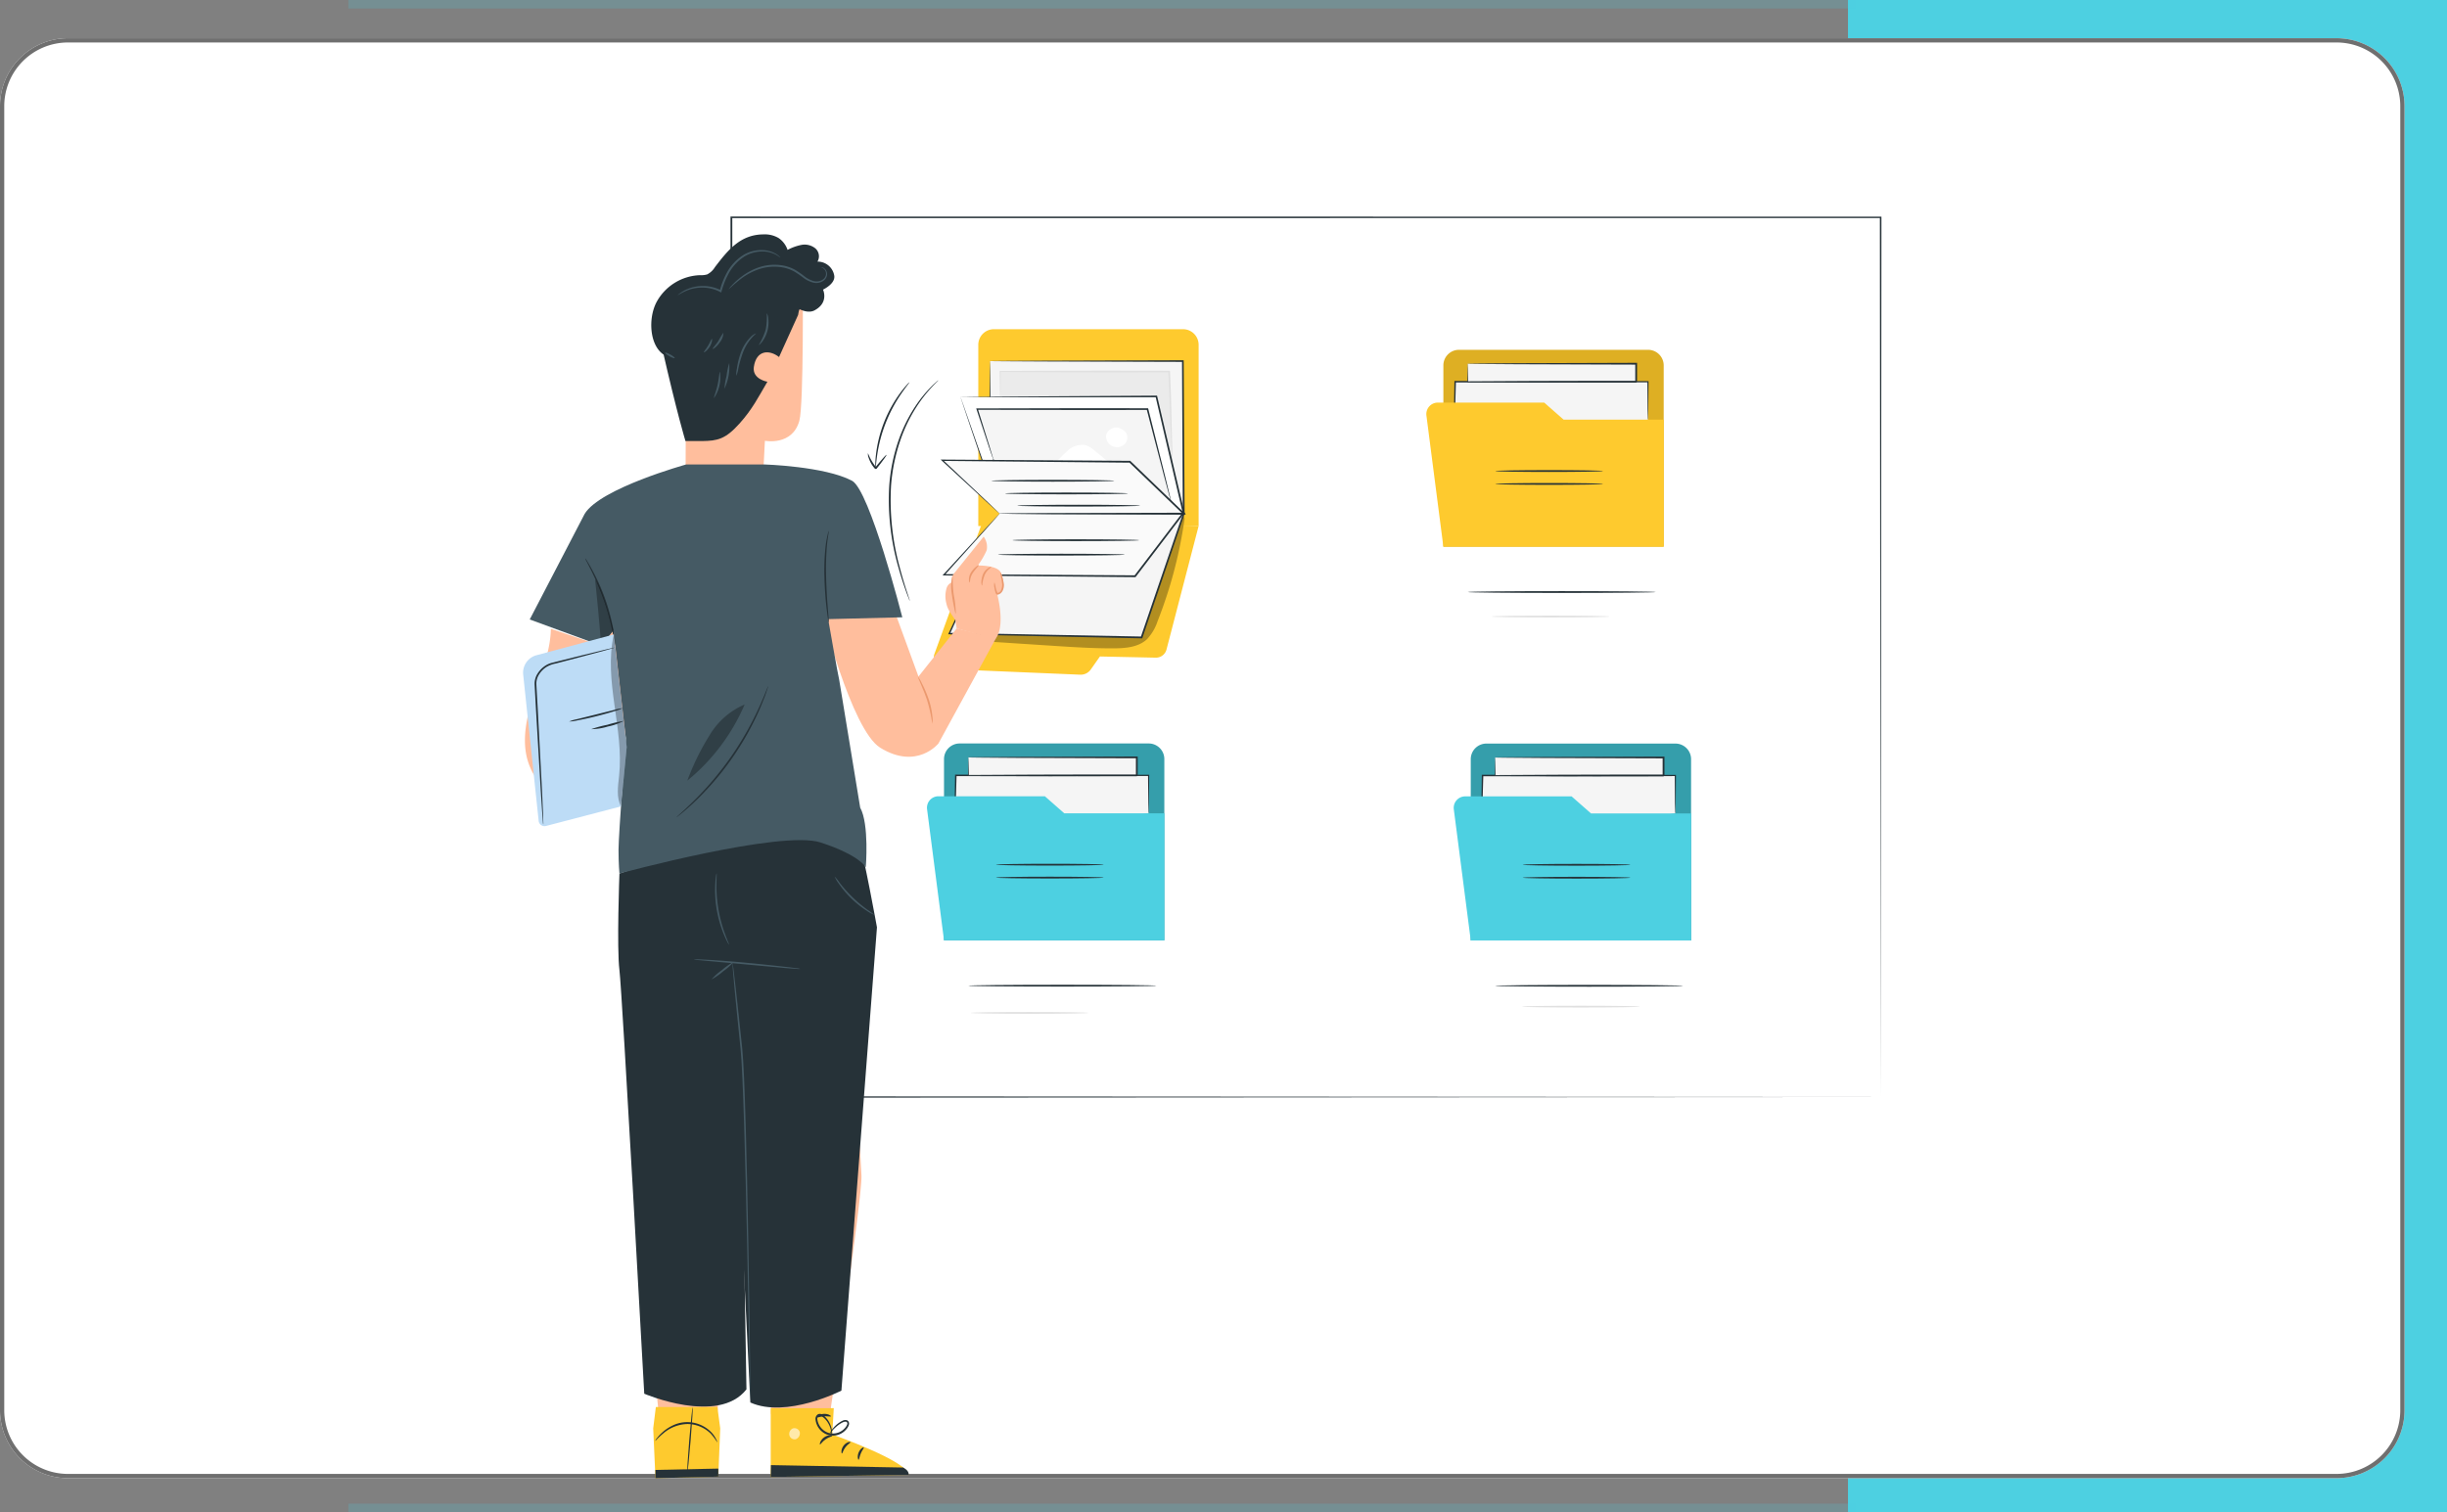 <svg xmlns="http://www.w3.org/2000/svg" width="576" height="356" viewBox="0 0 576 356">
  <rect x="0" y="0" width="576" height="356" fill="#808080" stroke="none"/>
  <g id="Grupo_179503" data-name="Grupo 179503" transform="translate(6343 2502)">
    <g id="Grupo_179502" data-name="Grupo 179502">
      <g id="Grupo_179501" data-name="Grupo 179501">
        <g id="Grupo_179500" data-name="Grupo 179500">
          <path id="Trazado_210662" data-name="Trazado 210662" d="M0,0H141V356H0Z" transform="translate(-5908 -2502)" fill="#4dd0e1"/>
          <path id="Trazado_210661" data-name="Trazado 210661" d="M355,0H0" transform="translate(-6261 -2501)" fill="none" stroke="#4dd0e1" stroke-width="2" opacity="0.2"/>
          <path id="Trazado_210663" data-name="Trazado 210663" d="M355,0H0" transform="translate(-6261 -2147)" fill="none" stroke="#4dd0e1" stroke-width="2" opacity="0.2"/>
          <g id="Grupo_179499" data-name="Grupo 179499" transform="translate(313 -5)">
            <g id="Grupo_179498" data-name="Grupo 179498">
              <g id="Grupo_179497" data-name="Grupo 179497">
                <path id="Trazado_210659" data-name="Trazado 210659" d="M16,0H550a16,16,0,0,1,16,16V323a16,16,0,0,1-16,16H16A16,16,0,0,1,0,323V16A16,16,0,0,1,16,0Z" transform="translate(-6656 -2488)" fill="#fff"/>
                <path id="Trazado_210660" data-name="Trazado 210660" d="M15.5,0h534A15.5,15.5,0,0,1,565,15.5v307A15.5,15.5,0,0,1,549.5,338H15.5A15.5,15.5,0,0,1,0,322.5V15.5A15.5,15.5,0,0,1,15.5,0Z" transform="translate(-6655.5 -2487.5)" fill="none" stroke="#6f6f6f" stroke-width="1"/>
              </g>
            </g>
          </g>
          <g id="Grupo_159623" data-name="Grupo 159623" transform="translate(-6170.841 -2481.667)">
            <rect id="Rectángulo_44989" data-name="Rectángulo 44989" width="270.53" height="237.914" fill="#fff"/>
          </g>
          <g id="Grupo_159625" data-name="Grupo 159625" transform="translate(-6171.053 -2451.01)">
            <g id="Grupo_159624" data-name="Grupo 159624">
              <path id="Trazado_201302" data-name="Trazado 201302" d="M368.426,316.694c0-1.316-.071-82.447-.179-207.1l.179.156-270.505.029H97.9l.212-.184c-.009,75.266-.018,146.137-.025,207.1l-.187-.163,270.53.163-270.53.164h-.188v-.164c-.007-60.959-.016-131.831-.025-207.1v-.185h.237l270.505.029h.18v.157C368.5,234.247,368.428,315.379,368.426,316.694Z" transform="translate(-97.684 -109.413)" fill="#263238"/>
            </g>
          </g>
          <g id="Grupo_159680" data-name="Grupo 159680" transform="translate(-6123.158 -2424.498)">
            <g id="Grupo_159626" data-name="Grupo 159626" transform="translate(10.437)">
              <path id="Trazado_201303" data-name="Trazado 201303" d="M169.234,145.61v42.67H221.1V145.61a3.678,3.678,0,0,0-3.678-3.678H172.912A3.678,3.678,0,0,0,169.234,145.61Z" transform="translate(-169.234 -141.932)" fill="#feca2e"/>
            </g>
            <g id="Grupo_159627" data-name="Grupo 159627" transform="translate(0 44.833)">
              <path id="Trazado_201304" data-name="Trazado 201304" d="M156.455,228.79l11.585-31.866,50.693,1.514L211.176,227.5a2.569,2.569,0,0,1-2.542,1.922l-13.131-.279-2.154,3.062a2.892,2.892,0,0,1-2.488,1.225l-31.731-1.34A2.853,2.853,0,0,1,156.455,228.79Z" transform="translate(-156.432 -196.924)" fill="#feca2e"/>
            </g>
            <g id="Grupo_159631" data-name="Grupo 159631" transform="translate(13.043 7.317)">
              <g id="Grupo_159628" data-name="Grupo 159628" transform="translate(0.173 0.192)">
                <path id="Trazado_201305" data-name="Trazado 201305" d="M172.642,151.142v33.392l45.586,2.51-.2-35.9Z" transform="translate(-172.642 -151.142)" fill="#f5f5f5"/>
              </g>
              <g id="Grupo_159630" data-name="Grupo 159630">
                <g id="Grupo_159629" data-name="Grupo 159629">
                  <path id="Trazado_201306" data-name="Trazado 201306" d="M172.6,151.1a1.248,1.248,0,0,1,.2-.011l.621-.011,2.441-.023,9.269-.051,32.851-.1h.19v.191c.064,10.409.138,22.258.215,34.778,0,.378,0,.756.007,1.124l0,.226-.226-.013-45.583-2.549-.163-.01v-.162c.031-10.128.056-18.471.074-24.3.021-2.9.038-5.174.05-6.744q.018-1.137.028-1.761c.008-.394.02-.586.02-.586s.012.218.02.62.015,1,.028,1.764c.011,1.56.029,3.823.05,6.707.018,5.831.043,14.173.074,24.3l-.162-.172,45.587,2.469-.224.214c0-.368,0-.746-.006-1.124-.063-12.52-.121-24.369-.173-34.779l.191.19-32.727-.1-9.313-.051-2.478-.023-.642-.011A1.849,1.849,0,0,1,172.6,151.1Z" transform="translate(-172.43 -150.907)" fill="#263238"/>
                </g>
              </g>
            </g>
            <g id="Grupo_159635" data-name="Grupo 159635" transform="translate(15.477 9.746)">
              <g id="Grupo_159632" data-name="Grupo 159632" transform="translate(0.122 0.194)">
                <path id="Trazado_201307" data-name="Trazado 201307" d="M175.566,160.023c.04-1.112,0-5.887,0-5.887,12.743-.04,27.019.051,39.762.011.357,6.305.431,14.822.788,21.127" transform="translate(-175.566 -154.125)" fill="#ebebeb"/>
              </g>
              <g id="Grupo_159634" data-name="Grupo 159634">
                <g id="Grupo_159633" data-name="Grupo 159633">
                  <path id="Trazado_201308" data-name="Trazado 201308" d="M216.089,175.23a1.832,1.832,0,0,1-.054-.4c-.024-.3-.053-.68-.09-1.158-.07-1.012-.148-2.491-.228-4.358-.174-3.732-.277-9.02-.613-15.2l.2.186-12.252.011c-11.425,0-21.509-.042-27.51-.1l.12-.121c-.024,1.829-.042,3.292-.056,4.341-.012.474-.023.855-.031,1.151a1.852,1.852,0,0,1-.033.4,1.826,1.826,0,0,1-.033-.4c-.008-.3-.019-.677-.032-1.152-.013-1.048-.033-2.509-.056-4.336l0-.12.121,0c6-.054,16.084-.087,27.51-.084l12.252.019h.188l.01.186c.306,6.2.354,11.482.46,15.216.048,1.835.087,3.305.116,4.361.011.479.02.862.027,1.16A1.849,1.849,0,0,1,216.089,175.23Z" transform="translate(-175.416 -153.887)" fill="#e0e0e0"/>
                </g>
              </g>
            </g>
            <g id="Grupo_159639" data-name="Grupo 159639" transform="translate(6.248 15.64)">
              <g id="Grupo_159636" data-name="Grupo 159636" transform="translate(0 0.198)">
                <path id="Trazado_201309" data-name="Trazado 201309" d="M164.1,161.508l9.406,27.424h43.147L210.2,161.359Z" transform="translate(-164.096 -161.359)" fill="#fff"/>
              </g>
              <g id="Grupo_159638" data-name="Grupo 159638">
                <g id="Grupo_159637" data-name="Grupo 159637">
                  <path id="Trazado_201310" data-name="Trazado 201310" d="M164.1,161.462a1.524,1.524,0,0,1,.208-.01l.638-.012,2.505-.029,9.484-.082,33.27-.212h.157l.036.153c1.909,8.145,4.005,17.088,6.2,26.454.088.376.176.751.261,1.115l.061.261h-.267l-43.147-.044h-.121l-.039-.114-6.785-20.078-1.841-5.5q-.3-.917-.472-1.427c-.1-.32-.148-.478-.148-.478s.072.177.19.506l.515,1.451,1.934,5.512,6.927,19.9-.16-.114,43.147-.043-.207.26c-.085-.364-.173-.739-.261-1.114-2.184-9.368-4.27-18.314-6.171-26.461l.192.152-33.116,0-9.539-.021-2.553-.012-.664-.008A2.266,2.266,0,0,1,164.1,161.462Z" transform="translate(-164.096 -161.116)" fill="#263238"/>
                </g>
              </g>
            </g>
            <g id="Grupo_159641" data-name="Grupo 159641" transform="translate(3.867 43.811)" opacity="0.3">
              <g id="Grupo_159640" data-name="Grupo 159640">
                <path id="Trazado_201311" data-name="Trazado 201311" d="M216.057,195.843a1.155,1.155,0,0,0-1.076-.082,169.883,169.883,0,0,0-47.75,20.8l-6.054,7c.766,1.2,2.4,1.418,3.829,1.511l20.33,1.325c4.727.308,9.459.616,14.2.6,2.81-.01,5.886-.239,7.934-2.163a11.29,11.29,0,0,0,2.485-4.238,105.832,105.832,0,0,0,6.295-23.727A1.151,1.151,0,0,0,216.057,195.843Z" transform="translate(-161.176 -195.671)"/>
              </g>
            </g>
            <g id="Grupo_159645" data-name="Grupo 159645" transform="translate(3.331 43.203)">
              <g id="Grupo_159642" data-name="Grupo 159642" transform="translate(0.261 0.208)">
                <path id="Trazado_201312" data-name="Trazado 201312" d="M172.9,197.346l-12.062,26.082,45.279.906,9.93-29.154Z" transform="translate(-160.838 -195.179)" fill="#f5f5f5"/>
              </g>
              <g id="Grupo_159644" data-name="Grupo 159644">
                <g id="Grupo_159643" data-name="Grupo 159643">
                  <path id="Trazado_201313" data-name="Trazado 201313" d="M172.841,197.3a1.034,1.034,0,0,1,.2-.023l.6-.044,2.332-.143,8.837-.5,31.178-1.651.284-.015-.091.271-9.912,29.16-.05.148-.156,0h-.008l-45.269-.951-.258,0,.109-.233c3.718-7.96,6.761-14.476,8.885-19.02l2.452-5.2.647-1.348c.148-.3.23-.446.23-.446s-.064.173-.2.488l-.617,1.386-2.383,5.258-8.708,19.021-.149-.238,45.271.861h.009l-.205.143,9.949-29.147.192.255L184.9,196.8l-8.872.392-2.363.092-.611.017A1.257,1.257,0,0,1,172.841,197.3Z" transform="translate(-160.518 -194.924)" fill="#263238"/>
                </g>
              </g>
            </g>
            <g id="Grupo_159649" data-name="Grupo 159649" transform="translate(2.023 43.208)">
              <g id="Grupo_159646" data-name="Grupo 159646" transform="translate(0.346 0.202)">
                <path id="Trazado_201314" data-name="Trazado 201314" d="M172.423,195.179l-13.085,14.407,44.981.339,11.251-14.747Z" transform="translate(-159.338 -195.179)" fill="#fafafa"/>
              </g>
              <g id="Grupo_159648" data-name="Grupo 159648">
                <g id="Grupo_159647" data-name="Grupo 159647">
                  <path id="Trazado_201315" data-name="Trazado 201315" d="M172.344,195.133a.971.971,0,0,1,.2-.015l.607-.016,2.372-.031,8.929-.057,31.036-.082h.408l-.248.324-11.242,14.753-.064.085h-.106l-1.371-.011-43.61-.388-.344,0,.232-.253,9.645-10.512,2.627-2.833.686-.726a2.124,2.124,0,0,1,.24-.234,2.268,2.268,0,0,1-.221.275l-.668.765-2.58,2.9-9.5,10.571-.113-.256,43.61.271,1.371.01-.17.084c3.955-5.179,7.762-10.162,11.26-14.74l.16.323-30.962-.082-8.952-.058-2.4-.03-.621-.015A1.173,1.173,0,0,1,172.344,195.133Z" transform="translate(-158.914 -194.931)" fill="#263238"/>
                </g>
              </g>
            </g>
            <g id="Grupo_159653" data-name="Grupo 159653" transform="translate(9.952 18.604)">
              <g id="Grupo_159650" data-name="Grupo 159650" transform="translate(0.219 0.212)">
                <path id="Trazado_201316" data-name="Trazado 201316" d="M172.771,177.049l-3.864-12.037H209l5.618,22.011" transform="translate(-168.907 -165.012)" fill="#f5f5f5"/>
              </g>
              <g id="Grupo_159652" data-name="Grupo 159652">
                <g id="Grupo_159651" data-name="Grupo 159651">
                  <path id="Trazado_201317" data-name="Trazado 201317" d="M214.569,186.975a2.153,2.153,0,0,1-.136-.406c-.086-.3-.2-.7-.337-1.2-.291-1.084-.7-2.607-1.21-4.515-1.018-3.914-2.446-9.4-4.124-15.846l.188.147-15.007.017-25.086-.054.151-.206,2.759,8.824c.308,1.019.552,1.825.73,2.411l.179.631a.113.113,0,1,1-.044.015c-.059-.165-.132-.368-.222-.618l-.81-2.385-2.892-8.781-.068-.205h.218l25.086-.054,15.007.017h.152l.037.147,3.974,15.884c.466,1.919.838,3.452,1.1,4.543.115.5.207.9.277,1.21A2.138,2.138,0,0,1,214.569,186.975Z" transform="translate(-168.639 -164.752)" fill="#263238"/>
                </g>
              </g>
            </g>
            <g id="Grupo_159654" data-name="Grupo 159654" transform="translate(27.995 27.195)">
              <path id="Trazado_201318" data-name="Trazado 201318" d="M200.607,176.694a6.206,6.206,0,0,0-2.042-1.268,4.862,4.862,0,0,0-4.332,1.3c-1.207,1.008-2.179,2.286-3.462,3.194l14.06.229Z" transform="translate(-190.771 -175.289)" fill="#fff"/>
            </g>
            <g id="Grupo_159655" data-name="Grupo 159655" transform="translate(40.511 23.139)">
              <path id="Trazado_201319" data-name="Trazado 201319" d="M210.811,171.557c-.508-.756-2.182-1.7-3.281-1h0a2.155,2.155,0,0,0-1.394,1.651,2.572,2.572,0,0,0,4.49,1.883A2.179,2.179,0,0,0,210.811,171.557Z" transform="translate(-206.122 -170.315)" fill="#fff"/>
            </g>
            <g id="Grupo_159659" data-name="Grupo 159659" transform="translate(1.573 30.7)">
              <g id="Grupo_159656" data-name="Grupo 159656" transform="translate(0.39 0.154)">
                <path id="Trazado_201320" data-name="Trazado 201320" d="M172.33,192.334l-13.491-12.557,44.156.358,12.683,12.2Z" transform="translate(-158.839 -179.777)" fill="#fafafa"/>
              </g>
              <g id="Grupo_159658" data-name="Grupo 159658">
                <g id="Grupo_159657" data-name="Grupo 159657">
                  <path id="Trazado_201321" data-name="Trazado 201321" d="M172.242,192.3a1.27,1.27,0,0,1,.217-.016l.626-.016,2.412-.031,9.01-.059,31.082-.08-.141.348L202.76,180.253l.145.059-.819-.007-43.336-.413.1-.262,9.808,9.225,2.662,2.532.69.669a2.16,2.16,0,0,1,.229.241,1.774,1.774,0,0,1-.245-.2l-.707-.63L168.584,189l-9.936-9.151-.287-.265.391,0,43.337.29.819.007h.085l.061.059,12.676,12.206.364.35h-.5l-31.15-.081-8.988-.058-2.392-.032-.614-.016A.879.879,0,0,1,172.242,192.3Z" transform="translate(-158.361 -179.588)" fill="#263238"/>
                </g>
              </g>
            </g>
            <g id="Grupo_159663" data-name="Grupo 159663" transform="translate(13.524 35.469)">
              <g id="Grupo_159660" data-name="Grupo 159660" transform="translate(0 0.212)">
                <path id="Trazado_201322" data-name="Trazado 201322" d="M173.02,185.7h28.944" transform="translate(-173.02 -185.698)" fill="#fafafa"/>
              </g>
              <g id="Grupo_159662" data-name="Grupo 159662">
                <g id="Grupo_159661" data-name="Grupo 159661">
                  <path id="Trazado_201323" data-name="Trazado 201323" d="M201.964,185.65c0,.117-6.48.213-14.471.213s-14.473-.1-14.473-.213,6.478-.212,14.473-.212S201.964,185.533,201.964,185.65Z" transform="translate(-173.02 -185.438)" fill="#263238"/>
                </g>
              </g>
            </g>
            <g id="Grupo_159667" data-name="Grupo 159667" transform="translate(16.724 38.455)">
              <g id="Grupo_159664" data-name="Grupo 159664" transform="translate(0 0.212)">
                <path id="Trazado_201324" data-name="Trazado 201324" d="M176.946,189.36H205.89" transform="translate(-176.946 -189.36)" fill="#fafafa"/>
              </g>
              <g id="Grupo_159666" data-name="Grupo 159666">
                <g id="Grupo_159665" data-name="Grupo 159665">
                  <path id="Trazado_201325" data-name="Trazado 201325" d="M205.89,189.312c0,.117-6.48.213-14.471.213s-14.473-.1-14.473-.213,6.479-.212,14.473-.212S205.89,189.2,205.89,189.312Z" transform="translate(-176.946 -189.1)" fill="#263238"/>
                </g>
              </g>
            </g>
            <g id="Grupo_159671" data-name="Grupo 159671" transform="translate(19.601 41.331)">
              <g id="Grupo_159668" data-name="Grupo 159668" transform="translate(0 0.213)">
                <path id="Trazado_201326" data-name="Trazado 201326" d="M180.474,192.889h28.944" transform="translate(-180.474 -192.889)" fill="#fafafa"/>
              </g>
              <g id="Grupo_159670" data-name="Grupo 159670">
                <g id="Grupo_159669" data-name="Grupo 159669">
                  <path id="Trazado_201327" data-name="Trazado 201327" d="M209.418,192.84c0,.117-6.481.213-14.472.213s-14.473-.1-14.473-.213,6.479-.212,14.473-.212S209.418,192.723,209.418,192.84Z" transform="translate(-180.474 -192.628)" fill="#263238"/>
                </g>
              </g>
            </g>
            <g id="Grupo_159675" data-name="Grupo 159675" transform="translate(15.064 52.865)">
              <g id="Grupo_159672" data-name="Grupo 159672" transform="translate(0 0.212)">
                <path id="Trazado_201328" data-name="Trazado 201328" d="M174.91,207.036h29.871" transform="translate(-174.91 -207.036)" fill="#fafafa"/>
              </g>
              <g id="Grupo_159674" data-name="Grupo 159674">
                <g id="Grupo_159673" data-name="Grupo 159673">
                  <path id="Trazado_201329" data-name="Trazado 201329" d="M204.781,206.988c0,.117-6.688.212-14.935.212s-14.937-.095-14.937-.212,6.686-.212,14.937-.212S204.781,206.871,204.781,206.988Z" transform="translate(-174.91 -206.776)" fill="#263238"/>
                </g>
              </g>
            </g>
            <g id="Grupo_159679" data-name="Grupo 159679" transform="translate(18.464 49.465)">
              <g id="Grupo_159676" data-name="Grupo 159676" transform="translate(0 0.213)">
                <path id="Trazado_201330" data-name="Trazado 201330" d="M179.08,202.866h29.871" transform="translate(-179.08 -202.866)" fill="#fafafa"/>
              </g>
              <g id="Grupo_159678" data-name="Grupo 159678">
                <g id="Grupo_159677" data-name="Grupo 159677">
                  <path id="Trazado_201331" data-name="Trazado 201331" d="M208.951,202.818c0,.117-6.688.212-14.935.212s-14.937-.095-14.937-.212,6.686-.213,14.937-.213S208.951,202.7,208.951,202.818Z" transform="translate(-179.08 -202.605)" fill="#263238"/>
                </g>
              </g>
            </g>
          </g>
          <g id="Grupo_159682" data-name="Grupo 159682" transform="translate(-6133.8 -2412.482)">
            <g id="Grupo_159681" data-name="Grupo 159681">
              <path id="Trazado_201332" data-name="Trazado 201332" d="M148.338,208.615a2.825,2.825,0,0,1-.232-.517c-.135-.346-.345-.852-.581-1.517-.489-1.323-1.145-3.258-1.825-5.69a57.663,57.663,0,0,1-2.192-19.535,42.049,42.049,0,0,1,2.22-10.635,35.545,35.545,0,0,1,3.939-7.95,29.7,29.7,0,0,1,3.78-4.635c.485-.514.92-.854,1.191-1.107a2.922,2.922,0,0,1,.439-.357,2.868,2.868,0,0,1-.382.42c-.252.273-.666.631-1.13,1.159a32.537,32.537,0,0,0-3.648,4.685,36.476,36.476,0,0,0-3.82,7.914,42.7,42.7,0,0,0-2.166,10.538,59.8,59.8,0,0,0,2.059,19.425c.64,2.433,1.251,4.377,1.691,5.714.209.637.377,1.149.506,1.542A2.857,2.857,0,0,1,148.338,208.615Z" transform="translate(-143.378 -156.671)" fill="#263238"/>
            </g>
          </g>
          <g id="Grupo_159700" data-name="Grupo 159700" transform="translate(-6007.257 -2419.645)">
            <g id="Grupo_159683" data-name="Grupo 159683" transform="translate(4.012)">
              <path id="Trazado_201333" data-name="Trazado 201333" d="M303.515,151.563v42.67h51.864v-42.67a3.678,3.678,0,0,0-3.678-3.678H307.193A3.678,3.678,0,0,0,303.515,151.563Z" transform="translate(-303.515 -147.885)" fill="#deaf23"/>
            </g>
            <g id="Grupo_159688" data-name="Grupo 159688" transform="translate(6.418 7.297)">
              <g id="Grupo_159685" data-name="Grupo 159685" transform="translate(0.029 0.212)">
                <path id="Trazado_201335" data-name="Trazado 201335" d="M306.5,172.76l.344-15.665H352.23v8.938" transform="translate(-306.501 -157.095)" fill="#f5f5f5"/>
              </g>
              <g id="Grupo_159687" data-name="Grupo 159687">
                <g id="Grupo_159686" data-name="Grupo 159686">
                  <path id="Trazado_201336" data-name="Trazado 201336" d="M352.224,165.986a3.5,3.5,0,0,1-.04-.609c-.009-.438-.021-1.022-.037-1.76-.015-1.576-.037-3.8-.064-6.569l.141.141-26.056.072-19.329-.036.177-.173c-.134,4.694-.245,8.6-.324,11.374-.05,1.336-.09,2.4-.118,3.169-.018.34-.033.615-.045.833a.144.144,0,1,1-.055,0c0-.219,0-.494-.007-.834,0-.77.012-1.834.021-3.172.042-2.775.1-6.68.174-11.376l0-.173h.174l19.329-.035,26.056.071h.143l0,.14c-.027,2.769-.049,4.994-.064,6.569-.016.738-.028,1.323-.037,1.76A3.465,3.465,0,0,1,352.224,165.986Z" transform="translate(-306.466 -156.835)" fill="#263238"/>
                </g>
              </g>
            </g>
            <g id="Grupo_159692" data-name="Grupo 159692" transform="translate(9.653 3.063)">
              <g id="Grupo_159689" data-name="Grupo 159689" transform="translate(0.091 0.212)">
                <rect id="Rectángulo_44990" data-name="Rectángulo 44990" width="39.652" height="4.234" fill="#f5f5f5"/>
              </g>
              <g id="Grupo_159691" data-name="Grupo 159691">
                <g id="Grupo_159690" data-name="Grupo 159690">
                  <path id="Trazado_201337" data-name="Trazado 201337" d="M310.526,151.854a.806.806,0,0,1,.186-.015l.576-.015,2.248-.029,8.383-.062,28.258-.091h.212v.212c0,1.349,0,2.783,0,4.232-.424.428-.125.118-.223.214h-3.255l-3.2,0-6.177-.007-11.192-.025-15.813-.088h-.091l0-.09q.033-2.046.051-3.176c.008-.332.016-.6.021-.8a1.325,1.325,0,0,1,.017-.258,2.136,2.136,0,0,1,.018.289c0,.21.012.48.021.82q.018,1.109.051,3.124l-.09-.09,15.813-.088,11.192-.025,6.177-.007,3.2,0h3.255c-.091.094.223-.21-.2.21,0-1.45,0-2.883,0-4.232l.211.211-28.1-.09-8.432-.063-2.3-.029-.6-.015A1.306,1.306,0,0,1,310.526,151.854Z" transform="translate(-310.435 -151.642)" fill="#263238"/>
                </g>
              </g>
            </g>
            <g id="Grupo_159694" data-name="Grupo 159694" transform="translate(9.745 56.813)">
              <g id="Grupo_159693" data-name="Grupo 159693">
                <path id="Trazado_201338" data-name="Trazado 201338" d="M354.813,217.784c0,.117-9.91.212-22.132.212s-22.134-.095-22.134-.212,9.908-.213,22.134-.213S354.813,217.666,354.813,217.784Z" transform="translate(-310.547 -217.571)" fill="#263238"/>
              </g>
            </g>
            <g id="Grupo_159695" data-name="Grupo 159695" transform="translate(0 12.429)">
              <path id="Trazado_201339" data-name="Trazado 201339" d="M298.617,166.173l3.989,30.875H354.47v-29.9H330.916l-4.569-4.018H301.293A2.7,2.7,0,0,0,298.617,166.173Z" transform="translate(-298.594 -163.13)" fill="#feca2e"/>
            </g>
            <g id="Grupo_159697" data-name="Grupo 159697" transform="translate(16.233 28.327)">
              <g id="Grupo_159696" data-name="Grupo 159696">
                <path id="Trazado_201340" data-name="Trazado 201340" d="M343.875,182.843c0,.117-5.68.212-12.685.212s-12.686-.095-12.686-.212,5.678-.212,12.686-.212S343.875,182.726,343.875,182.843Z" transform="translate(-318.505 -182.631)" fill="#263238"/>
              </g>
            </g>
            <g id="Grupo_159699" data-name="Grupo 159699" transform="translate(16.233 31.364)">
              <g id="Grupo_159698" data-name="Grupo 159698">
                <path id="Trazado_201341" data-name="Trazado 201341" d="M343.875,186.568c0,.117-5.68.213-12.685.213s-12.686-.1-12.686-.213,5.678-.212,12.686-.212S343.875,186.451,343.875,186.568Z" transform="translate(-318.505 -186.356)" fill="#263238"/>
              </g>
            </g>
          </g>
          <g id="Grupo_159718" data-name="Grupo 159718" transform="translate(-6124.8 -2326.966)">
            <g id="Grupo_159701" data-name="Grupo 159701" transform="translate(4.012)">
              <path id="Trazado_201342" data-name="Trazado 201342" d="M159.338,265.242V307.91H211.2V265.242a3.678,3.678,0,0,0-3.678-3.678H163.016A3.678,3.678,0,0,0,159.338,265.242Z" transform="translate(-159.338 -261.564)" fill="#359eab"/>
            </g>
            <g id="Grupo_159706" data-name="Grupo 159706" transform="translate(6.417 7.296)">
              <g id="Grupo_159703" data-name="Grupo 159703" transform="translate(0.029 0.213)">
                <path id="Trazado_201344" data-name="Trazado 201344" d="M162.324,286.439l.344-15.665h45.385v8.938" transform="translate(-162.324 -270.774)" fill="#f5f5f5"/>
              </g>
              <g id="Grupo_159705" data-name="Grupo 159705">
                <g id="Grupo_159704" data-name="Grupo 159704">
                  <path id="Trazado_201345" data-name="Trazado 201345" d="M208.047,279.664a3.5,3.5,0,0,1-.04-.609c-.009-.437-.021-1.022-.037-1.76-.015-1.575-.038-3.8-.064-6.569l.141.141-26.056.071-19.329-.035.177-.173c-.135,4.694-.245,8.6-.325,11.373-.05,1.337-.089,2.4-.117,3.17-.019.34-.033.614-.045.833a1.174,1.174,0,0,1-.033.285,1.165,1.165,0,0,1-.021-.286c0-.219,0-.494-.008-.834.006-.77.013-1.834.021-3.171.043-2.776.1-6.681.175-11.377l0-.173h.174l19.329-.036,26.056.072h.142v.141c-.028,2.769-.049,4.994-.064,6.569-.015.738-.028,1.323-.038,1.76A3.566,3.566,0,0,1,208.047,279.664Z" transform="translate(-162.288 -270.513)" fill="#263238"/>
                </g>
              </g>
            </g>
            <g id="Grupo_159710" data-name="Grupo 159710" transform="translate(9.653 3.062)">
              <g id="Grupo_159707" data-name="Grupo 159707" transform="translate(0.091 0.212)">
                <rect id="Rectángulo_44991" data-name="Rectángulo 44991" width="39.652" height="4.234" fill="#f5f5f5"/>
              </g>
              <g id="Grupo_159709" data-name="Grupo 159709">
                <g id="Grupo_159708" data-name="Grupo 159708">
                  <path id="Trazado_201346" data-name="Trazado 201346" d="M166.349,265.532a.8.8,0,0,1,.186-.015l.576-.014,2.249-.029,8.383-.063L206,265.321h.211v.212c0,1.349,0,2.783,0,4.232-.425.429-.126.119-.223.214h-3.256l-3.2,0-6.177-.007-11.191-.025-15.813-.088h-.091l0-.089q.033-2.047.051-3.177c.009-.331.016-.594.021-.8a1.37,1.37,0,0,1,.018-.258,2.136,2.136,0,0,1,.018.29c0,.21.012.479.021.819q.017,1.11.051,3.125l-.09-.091,15.813-.088,11.191-.025,6.177-.007,3.2,0h3.256c-.091.094.223-.21-.2.21,0-1.45,0-2.883,0-4.232l.211.211-28.1-.09-8.432-.063-2.3-.029-.6-.015A1.349,1.349,0,0,1,166.349,265.532Z" transform="translate(-166.258 -265.32)" fill="#263238"/>
                </g>
              </g>
            </g>
            <g id="Grupo_159712" data-name="Grupo 159712" transform="translate(9.745 56.813)">
              <g id="Grupo_159711" data-name="Grupo 159711">
                <path id="Trazado_201347" data-name="Trazado 201347" d="M210.635,331.462c0,.117-9.91.213-22.131.213s-22.134-.1-22.134-.213,9.908-.212,22.134-.212S210.635,331.345,210.635,331.462Z" transform="translate(-166.37 -331.25)" fill="#263238"/>
              </g>
            </g>
            <g id="Grupo_159713" data-name="Grupo 159713" transform="translate(0 12.429)">
              <path id="Trazado_201348" data-name="Trazado 201348" d="M154.44,279.852l3.989,30.874h51.864v-29.9H186.739l-4.57-4.018H157.115A2.7,2.7,0,0,0,154.44,279.852Z" transform="translate(-154.417 -276.809)" fill="#4dd0e1"/>
            </g>
            <g id="Grupo_159715" data-name="Grupo 159715" transform="translate(16.233 28.326)">
              <g id="Grupo_159714" data-name="Grupo 159714">
                <path id="Trazado_201349" data-name="Trazado 201349" d="M199.7,296.521c0,.117-5.679.213-12.684.213s-12.686-.1-12.686-.213,5.678-.212,12.686-.212S199.7,296.4,199.7,296.521Z" transform="translate(-174.328 -296.309)" fill="#263238"/>
              </g>
            </g>
            <g id="Grupo_159717" data-name="Grupo 159717" transform="translate(16.233 31.363)">
              <g id="Grupo_159716" data-name="Grupo 159716">
                <path id="Trazado_201350" data-name="Trazado 201350" d="M199.7,300.247c0,.117-5.679.212-12.684.212s-12.686-.095-12.686-.212,5.678-.213,12.686-.213S199.7,300.129,199.7,300.247Z" transform="translate(-174.328 -300.034)" fill="#263238"/>
              </g>
            </g>
          </g>
          <g id="Grupo_159736" data-name="Grupo 159736" transform="translate(-6000.811 -2326.94)">
            <g id="Grupo_159719" data-name="Grupo 159719" transform="translate(4.012)">
              <path id="Trazado_201351" data-name="Trazado 201351" d="M311.422,265.274v42.67h51.864v-42.67a3.678,3.678,0,0,0-3.678-3.678H315.1A3.678,3.678,0,0,0,311.422,265.274Z" transform="translate(-311.422 -261.596)" fill="#359eab"/>
            </g>
            <g id="Grupo_159724" data-name="Grupo 159724" transform="translate(6.418 7.297)">
              <g id="Grupo_159721" data-name="Grupo 159721" transform="translate(0.029 0.212)">
                <path id="Trazado_201353" data-name="Trazado 201353" d="M314.408,286.471l.344-15.665h45.385v8.938" transform="translate(-314.408 -270.806)" fill="#f5f5f5"/>
              </g>
              <g id="Grupo_159723" data-name="Grupo 159723">
                <g id="Grupo_159722" data-name="Grupo 159722">
                  <path id="Trazado_201354" data-name="Trazado 201354" d="M360.131,279.7a3.506,3.506,0,0,1-.04-.61c-.009-.437-.021-1.022-.037-1.76-.016-1.575-.038-3.8-.064-6.569l.141.141-26.056.072-19.329-.036.177-.173c-.135,4.694-.245,8.6-.324,11.374-.051,1.336-.09,2.4-.118,3.169-.019.34-.033.615-.045.833a.144.144,0,1,1-.055,0c0-.219,0-.493-.007-.834,0-.77.012-1.834.021-3.171.042-2.775.1-6.681.174-11.377l0-.172h.174l19.329-.035,26.056.071h.142v.14c-.027,2.769-.049,4.993-.064,6.569-.015.739-.028,1.323-.038,1.76A3.567,3.567,0,0,1,360.131,279.7Z" transform="translate(-314.373 -270.546)" fill="#263238"/>
                </g>
              </g>
            </g>
            <g id="Grupo_159728" data-name="Grupo 159728" transform="translate(9.653 3.063)">
              <g id="Grupo_159725" data-name="Grupo 159725" transform="translate(0.091 0.212)">
                <rect id="Rectángulo_44992" data-name="Rectángulo 44992" width="39.652" height="4.234" fill="#f5f5f5"/>
              </g>
              <g id="Grupo_159727" data-name="Grupo 159727">
                <g id="Grupo_159726" data-name="Grupo 159726">
                  <path id="Trazado_201355" data-name="Trazado 201355" d="M318.433,265.565a.8.8,0,0,1,.186-.015l.576-.015,2.249-.029,8.383-.063,28.258-.09h.212v.212c0,1.349,0,2.782,0,4.232-.425.428-.125.118-.223.214h-3.256l-3.2,0L345.438,270l-11.192-.025-15.813-.088h-.091l0-.09q.033-2.046.051-3.177c.009-.331.016-.594.022-.8a1.325,1.325,0,0,1,.017-.258,2.135,2.135,0,0,1,.018.289c0,.21.012.48.021.82q.018,1.109.051,3.124l-.09-.09,15.813-.088,11.192-.025,6.176-.007,3.2,0h3.256c-.091.094.223-.21-.2.21,0-1.45,0-2.883,0-4.232l.211.211-28.1-.091-8.432-.063-2.3-.029-.6-.015A1.437,1.437,0,0,1,318.433,265.565Z" transform="translate(-318.342 -265.353)" fill="#263238"/>
                </g>
              </g>
            </g>
            <g id="Grupo_159730" data-name="Grupo 159730" transform="translate(9.745 56.813)">
              <g id="Grupo_159729" data-name="Grupo 159729">
                <path id="Trazado_201356" data-name="Trazado 201356" d="M362.72,331.495c0,.117-9.91.212-22.132.212s-22.134-.1-22.134-.212,9.908-.213,22.134-.213S362.72,331.377,362.72,331.495Z" transform="translate(-318.454 -331.282)" fill="#263238"/>
              </g>
            </g>
            <g id="Grupo_159731" data-name="Grupo 159731" transform="translate(0 12.429)">
              <path id="Trazado_201357" data-name="Trazado 201357" d="M306.524,279.884l3.989,30.875h51.864v-29.9H338.823l-4.57-4.018H309.2A2.7,2.7,0,0,0,306.524,279.884Z" transform="translate(-306.501 -276.841)" fill="#4dd0e1"/>
            </g>
            <g id="Grupo_159733" data-name="Grupo 159733" transform="translate(16.233 28.326)">
              <g id="Grupo_159732" data-name="Grupo 159732">
                <path id="Trazado_201358" data-name="Trazado 201358" d="M351.782,296.554c0,.117-5.679.212-12.684.212s-12.686-.095-12.686-.212,5.678-.213,12.686-.213S351.782,296.436,351.782,296.554Z" transform="translate(-326.412 -296.341)" fill="#263238"/>
              </g>
            </g>
            <g id="Grupo_159735" data-name="Grupo 159735" transform="translate(16.233 31.364)">
              <g id="Grupo_159734" data-name="Grupo 159734">
                <path id="Trazado_201359" data-name="Trazado 201359" d="M351.782,300.279c0,.117-5.679.213-12.684.213s-12.686-.1-12.686-.213,5.678-.212,12.686-.212S351.782,300.162,351.782,300.279Z" transform="translate(-326.412 -300.067)" fill="#263238"/>
              </g>
            </g>
          </g>
          <g id="Grupo_159738" data-name="Grupo 159738" transform="translate(-6136.963 -2411.996)">
            <g id="Grupo_159737" data-name="Grupo 159737">
              <path id="Trazado_201360" data-name="Trazado 201360" d="M139.536,177.532a3.453,3.453,0,0,1-.038-.876,21.683,21.683,0,0,1,.16-2.385,30.5,30.5,0,0,1,5.739-14.537,21.849,21.849,0,0,1,1.512-1.851,3.476,3.476,0,0,1,.626-.615c.056.049-.759.991-1.894,2.639a34.329,34.329,0,0,0-5.686,14.4C139.659,176.291,139.611,177.535,139.536,177.532Z" transform="translate(-139.498 -157.268)" fill="#263238"/>
            </g>
          </g>
          <g id="Grupo_159740" data-name="Grupo 159740" transform="translate(-6138.725 -2395.312)">
            <g id="Grupo_159739" data-name="Grupo 159739">
              <path id="Trazado_201361" data-name="Trazado 201361" d="M141.738,178.131c.046.037-.2.425-.625,1.022l-.77,1.035-.466.6-.249.317-.128.161-.064.082-.033.041-.016.02-.008.01,0,.006,0,0c.07,0-.611.02-.323.01h0a7.068,7.068,0,0,1-1.484-2.515,2.423,2.423,0,0,1-.2-1.191,12.826,12.826,0,0,0,2,3.419l0,0-.321.011,0,0,0-.006.008-.01.016-.02.033-.041.065-.082.13-.161.254-.312.485-.587.841-.979C141.367,178.416,141.692,178.094,141.738,178.131Z" transform="translate(-137.338 -177.732)" fill="#263238"/>
            </g>
          </g>
          <g id="Grupo_159742" data-name="Grupo 159742" transform="translate(-5991.877 -2357.061)">
            <g id="Grupo_159741" data-name="Grupo 159741">
              <path id="Trazado_201362" data-name="Trazado 201362" d="M345.217,224.863c0,.117-6.214.212-13.878.212s-13.88-.095-13.88-.212,6.213-.213,13.88-.213S345.217,224.745,345.217,224.863Z" transform="translate(-317.459 -224.65)" fill="#e0e0e0"/>
            </g>
          </g>
          <g id="Grupo_159744" data-name="Grupo 159744" transform="translate(-5984.747 -2265.221)">
            <g id="Grupo_159743" data-name="Grupo 159743">
              <path id="Trazado_201363" data-name="Trazado 201363" d="M353.964,337.512c0,.117-6.214.212-13.878.212s-13.88-.095-13.88-.212,6.213-.212,13.88-.212S353.964,337.395,353.964,337.512Z" transform="translate(-326.206 -337.3)" fill="#e0e0e0"/>
            </g>
          </g>
          <g id="Grupo_159746" data-name="Grupo 159746" transform="translate(-6114.537 -2263.745)">
            <g id="Grupo_159745" data-name="Grupo 159745">
              <path id="Trazado_201364" data-name="Trazado 201364" d="M194.765,339.323c0,.117-6.215.212-13.879.212s-13.88-.095-13.88-.212,6.213-.212,13.88-.212S194.765,339.206,194.765,339.323Z" transform="translate(-167.006 -339.111)" fill="#e0e0e0"/>
            </g>
          </g>
          <g id="Grupo_160007" data-name="Grupo 160007" transform="translate(-6219.87 -2446.82)">
            <g id="Grupo_159747" data-name="Grupo 159747" transform="translate(0.438 92.86)">
              <path id="Trazado_201365" data-name="Trazado 201365" d="M61.9,254.174c-.811,3.594-4.892,5.471-7.4,8.17s-6.213,4.913-9.745,3.861a8.661,8.661,0,0,1-5.077-4.9c-2.348-5.135-1.234-11.163.524-16.53s4.142-10.675,4.243-16.321l11.829,3.969,2.915-3.592S62.493,251.557,61.9,254.174Z" transform="translate(-38.344 -228.454)" fill="#ffbe9d"/>
            </g>
            <g id="Grupo_159748" data-name="Grupo 159748" transform="translate(70.08 86.932)">
              <path id="Trazado_201366" data-name="Trazado 201366" d="M123.765,222.244s7.152,28.66,13.989,32.865c8.646,5.316,13.7-1.005,13.7-1.005l13.54-24.775-9.236-2.315-9,11.335-6.278-17.167Z" transform="translate(-123.765 -221.183)" fill="#ffbe9d"/>
            </g>
            <g id="Grupo_159879" data-name="Grupo 159879" transform="translate(1.564)">
              <g id="Grupo_159753" data-name="Grupo 159753" transform="translate(23.145 185.135)">
                <g id="Grupo_159750" data-name="Grupo 159750" transform="translate(33.621 17.932)">
                  <g id="Grupo_159749" data-name="Grupo 159749">
                    <path id="Trazado_201367" data-name="Trazado 201367" d="M110.7,367.717c0,.96,1.138,15.129,1.138,15.129a54.562,54.562,0,0,0-2.276,13.713c-.311,13.22-.191,41.686-.191,41.686h14.111l.007-1.6s7.439-49.677,7.178-54.543l-.991-18.465L110.7,367.717" transform="translate(-109.352 -363.633)" fill="#ffbe9d"/>
                  </g>
                </g>
                <g id="Grupo_159752" data-name="Grupo 159752">
                  <g id="Grupo_159751" data-name="Grupo 159751">
                    <path id="Trazado_201368" data-name="Trazado 201368" d="M91.6,341.638,68.113,345.61s2.368,6.429,2.538,7.059c.62,2.3,1.973,8.241,1.177,13.811-1.014,7.1-1.909,15.717-1.461,19.773s4.853,46.752,4.853,46.752l14,.437,3.4-78.616Z" transform="translate(-68.113 -341.638)" fill="#ffbe9d"/>
                  </g>
                </g>
              </g>
              <g id="Grupo_159839" data-name="Grupo 159839" transform="translate(28.61)">
                <g id="Grupo_159769" data-name="Grupo 159769" transform="translate(2.019 4.598)">
                  <g id="Grupo_159768" data-name="Grupo 159768">
                    <g id="Grupo_159760" data-name="Grupo 159760" transform="translate(6.056 5.911)">
                      <g id="Grupo_159759" data-name="Grupo 159759">
                        <g id="Grupo_159758" data-name="Grupo 159758">
                          <g id="Grupo_159757" data-name="Grupo 159757">
                            <g id="Grupo_159756" data-name="Grupo 159756">
                              <g id="Grupo_159755" data-name="Grupo 159755">
                                <g id="Grupo_159754" data-name="Grupo 159754">
                                  <path id="Trazado_201369" data-name="Trazado 201369" d="M84.852,132.649l-.13,42.3,18.146.865.525-10.288s6.446,1.28,8.108-4.707c1.063-3.824.8-33.375.8-33.375Z" transform="translate(-84.722 -127.443)" fill="#ffbe9d"/>
                                </g>
                              </g>
                            </g>
                          </g>
                        </g>
                      </g>
                    </g>
                    <g id="Grupo_159767" data-name="Grupo 159767">
                      <g id="Grupo_159766" data-name="Grupo 159766">
                        <g id="Grupo_159765" data-name="Grupo 159765">
                          <g id="Grupo_159764" data-name="Grupo 159764">
                            <g id="Grupo_159763" data-name="Grupo 159763">
                              <g id="Grupo_159762" data-name="Grupo 159762">
                                <g id="Grupo_159761" data-name="Grupo 159761">
                                  <path id="Trazado_201370" data-name="Trazado 201370" d="M113.314,129.083c-2.858.818-3.48,5.489-3.48,5.489l-4.483,9.9c-2.284-1.788-5.351-1.686-5.931,2.328-.419,2.9,3.187,3.487,3.187,3.487-2.1,3.573-3.524,6.462-6.579,9.859-3.308,3.678-5.161,4.049-8.749,4.108H83.323s-1.936-6.286-5.522-22c-3.979-17.44,16.644-15.193,20.466-19.645C104.494,115.357,122.325,126.5,113.314,129.083Z" transform="translate(-77.294 -120.193)" fill="#263238"/>
                                </g>
                              </g>
                            </g>
                          </g>
                        </g>
                      </g>
                    </g>
                  </g>
                </g>
                <g id="Grupo_159775" data-name="Grupo 159775">
                  <g id="Grupo_159774" data-name="Grupo 159774">
                    <g id="Grupo_159773" data-name="Grupo 159773">
                      <g id="Grupo_159772" data-name="Grupo 159772">
                        <g id="Grupo_159771" data-name="Grupo 159771">
                          <g id="Grupo_159770" data-name="Grupo 159770">
                            <path id="Trazado_201371" data-name="Trazado 201371" d="M77.72,142.853c-3.343-2.245-3.644-8.528-1.694-12.3a12.108,12.108,0,0,1,10.3-6.4A4.9,4.9,0,0,0,88,123.967a4.662,4.662,0,0,0,1.806-1.714c2.987-3.885,5.923-7.7,11.491-7.7a6.331,6.331,0,0,1,3.5.868,5.5,5.5,0,0,1,2.1,2.783,11.889,11.889,0,0,1,3.257-1.172,4.021,4.021,0,0,1,3.268.8,2.46,2.46,0,0,1,.514,3.13,3.959,3.959,0,0,1,3.951,3.292c.3,1.857-2.366,3.162-2.643,3.307,0,0,1.461,3.057-2.022,4.891-1.4.738-3.227-.151-3.433-.258" transform="translate(-74.817 -114.553)" fill="#263238"/>
                          </g>
                        </g>
                      </g>
                    </g>
                  </g>
                </g>
                <g id="Grupo_159782" data-name="Grupo 159782" transform="translate(14.75 32.368)">
                  <g id="Grupo_159781" data-name="Grupo 159781">
                    <g id="Grupo_159780" data-name="Grupo 159780">
                      <g id="Grupo_159779" data-name="Grupo 159779">
                        <g id="Grupo_159778" data-name="Grupo 159778">
                          <g id="Grupo_159777" data-name="Grupo 159777">
                            <g id="Grupo_159776" data-name="Grupo 159776">
                              <path id="Trazado_201372" data-name="Trazado 201372" d="M94.312,154.255a8.551,8.551,0,0,1-1.387,6.158c-.121-.061.461-1.357.834-3.047S94.176,154.257,94.312,154.255Z" transform="translate(-92.909 -154.255)" fill="#455a64"/>
                            </g>
                          </g>
                        </g>
                      </g>
                    </g>
                  </g>
                </g>
                <g id="Grupo_159789" data-name="Grupo 159789" transform="translate(17.193 30.292)">
                  <g id="Grupo_159788" data-name="Grupo 159788">
                    <g id="Grupo_159787" data-name="Grupo 159787">
                      <g id="Grupo_159786" data-name="Grupo 159786">
                        <g id="Grupo_159785" data-name="Grupo 159785">
                          <g id="Grupo_159784" data-name="Grupo 159784">
                            <g id="Grupo_159783" data-name="Grupo 159783">
                              <path id="Trazado_201373" data-name="Trazado 201373" d="M97.06,151.709a11.937,11.937,0,0,1-1.126,6.037,16.512,16.512,0,0,1,.505-3.03A16.566,16.566,0,0,1,97.06,151.709Z" transform="translate(-95.906 -151.709)" fill="#455a64"/>
                            </g>
                          </g>
                        </g>
                      </g>
                    </g>
                  </g>
                </g>
                <g id="Grupo_159796" data-name="Grupo 159796" transform="translate(19.994 23.306)">
                  <g id="Grupo_159795" data-name="Grupo 159795">
                    <g id="Grupo_159794" data-name="Grupo 159794">
                      <g id="Grupo_159793" data-name="Grupo 159793">
                        <g id="Grupo_159792" data-name="Grupo 159792">
                          <g id="Grupo_159791" data-name="Grupo 159791">
                            <g id="Grupo_159790" data-name="Grupo 159790">
                              <path id="Trazado_201374" data-name="Trazado 201374" d="M103.98,143.145c.043.06-.47.435-1.123,1.2a11.614,11.614,0,0,0-1.956,3.375,28.443,28.443,0,0,0-1.084,3.8,6.4,6.4,0,0,1-.449,1.6,5.729,5.729,0,0,1,.13-1.66,18.653,18.653,0,0,1,.975-3.909,9.858,9.858,0,0,1,2.146-3.431A3.445,3.445,0,0,1,103.98,143.145Z" transform="translate(-99.342 -143.14)" fill="#455a64"/>
                            </g>
                          </g>
                        </g>
                      </g>
                    </g>
                  </g>
                </g>
                <g id="Grupo_159803" data-name="Grupo 159803" transform="translate(25.287 18.558)">
                  <g id="Grupo_159802" data-name="Grupo 159802">
                    <g id="Grupo_159801" data-name="Grupo 159801">
                      <g id="Grupo_159800" data-name="Grupo 159800">
                        <g id="Grupo_159799" data-name="Grupo 159799">
                          <g id="Grupo_159798" data-name="Grupo 159798">
                            <g id="Grupo_159797" data-name="Grupo 159797">
                              <path id="Trazado_201375" data-name="Trazado 201375" d="M107.721,137.316a2.365,2.365,0,0,1,.352,1.145,7.621,7.621,0,0,1-1.381,5.51c-.447.6-.81.88-.85.843a15.9,15.9,0,0,0,1.628-3.576A15.848,15.848,0,0,0,107.721,137.316Z" transform="translate(-105.834 -137.316)" fill="#455a64"/>
                            </g>
                          </g>
                        </g>
                      </g>
                    </g>
                  </g>
                </g>
                <g id="Grupo_159810" data-name="Grupo 159810" transform="translate(3.252 27.83)">
                  <g id="Grupo_159809" data-name="Grupo 159809">
                    <g id="Grupo_159808" data-name="Grupo 159808">
                      <g id="Grupo_159807" data-name="Grupo 159807">
                        <g id="Grupo_159806" data-name="Grupo 159806">
                          <g id="Grupo_159805" data-name="Grupo 159805">
                            <g id="Grupo_159804" data-name="Grupo 159804">
                              <path id="Trazado_201376" data-name="Trazado 201376" d="M81.069,149.981c-.062.111-.617-.082-1.241-.43s-1.079-.721-1.017-.832.617.082,1.241.43S81.131,149.87,81.069,149.981Z" transform="translate(-78.806 -148.689)" fill="#455a64"/>
                            </g>
                          </g>
                        </g>
                      </g>
                    </g>
                  </g>
                </g>
                <g id="Grupo_159817" data-name="Grupo 159817" transform="translate(12.369 24.606)">
                  <g id="Grupo_159816" data-name="Grupo 159816">
                    <g id="Grupo_159815" data-name="Grupo 159815">
                      <g id="Grupo_159814" data-name="Grupo 159814">
                        <g id="Grupo_159813" data-name="Grupo 159813">
                          <g id="Grupo_159812" data-name="Grupo 159812">
                            <g id="Grupo_159811" data-name="Grupo 159811">
                              <path id="Trazado_201377" data-name="Trazado 201377" d="M91.9,144.735c.12.017.046.914-.518,1.84S90.068,147.988,90,147.89c-.086-.1.483-.7.994-1.553S91.773,144.705,91.9,144.735Z" transform="translate(-89.988 -144.734)" fill="#455a64"/>
                            </g>
                          </g>
                        </g>
                      </g>
                    </g>
                  </g>
                </g>
                <g id="Grupo_159824" data-name="Grupo 159824" transform="translate(14.452 23.157)">
                  <g id="Grupo_159823" data-name="Grupo 159823">
                    <g id="Grupo_159822" data-name="Grupo 159822">
                      <g id="Grupo_159821" data-name="Grupo 159821">
                        <g id="Grupo_159820" data-name="Grupo 159820">
                          <g id="Grupo_159819" data-name="Grupo 159819">
                            <g id="Grupo_159818" data-name="Grupo 159818">
                              <path id="Trazado_201378" data-name="Trazado 201378" d="M95.07,142.959a3.634,3.634,0,0,1-.807,2.2c-.727,1.1-1.643,1.7-1.713,1.6-.086-.1.649-.816,1.33-1.853A18.674,18.674,0,0,1,95.07,142.959Z" transform="translate(-92.544 -142.958)" fill="#455a64"/>
                            </g>
                          </g>
                        </g>
                      </g>
                    </g>
                  </g>
                </g>
                <g id="Grupo_159831" data-name="Grupo 159831" transform="translate(6.188 3.688)">
                  <g id="Grupo_159830" data-name="Grupo 159830">
                    <g id="Grupo_159829" data-name="Grupo 159829">
                      <g id="Grupo_159828" data-name="Grupo 159828">
                        <g id="Grupo_159827" data-name="Grupo 159827">
                          <g id="Grupo_159826" data-name="Grupo 159826">
                            <g id="Grupo_159825" data-name="Grupo 159825">
                              <path id="Trazado_201379" data-name="Trazado 201379" d="M106.6,120.833c-.032.036-.34-.259-.995-.631a6.7,6.7,0,0,0-3.041-.786,8.142,8.142,0,0,0-4.46,1.2,11.047,11.047,0,0,0-3.8,4.232,19,19,0,0,0-1.542,3.966l-.073.266-.244-.128a9.04,9.04,0,0,0-4.049-1.035,9.57,9.57,0,0,0-3.3.5,14.03,14.03,0,0,0-2.691,1.346,2.811,2.811,0,0,1,.607-.538,8.378,8.378,0,0,1,1.991-1.069,9.424,9.424,0,0,1,3.393-.613,9.217,9.217,0,0,1,4.251,1.023l-.316.138a18.652,18.652,0,0,1,1.563-4.071,11.227,11.227,0,0,1,3.985-4.377,8.289,8.289,0,0,1,4.693-1.161,6.459,6.459,0,0,1,3.118.957,4.72,4.72,0,0,1,.7.554C106.538,120.743,106.608,120.821,106.6,120.833Z" transform="translate(-82.407 -119.077)" fill="#455a64"/>
                            </g>
                          </g>
                        </g>
                      </g>
                    </g>
                  </g>
                </g>
                <g id="Grupo_159838" data-name="Grupo 159838" transform="translate(18.196 7.15)">
                  <g id="Grupo_159837" data-name="Grupo 159837">
                    <g id="Grupo_159836" data-name="Grupo 159836">
                      <g id="Grupo_159835" data-name="Grupo 159835">
                        <g id="Grupo_159834" data-name="Grupo 159834">
                          <g id="Grupo_159833" data-name="Grupo 159833">
                            <g id="Grupo_159832" data-name="Grupo 159832">
                              <path id="Trazado_201380" data-name="Trazado 201380" d="M118.861,123.919c-.033-.008.5-.136,1.041.472a1.805,1.805,0,0,1,.418,1.325,2.061,2.061,0,0,1-1.055,1.507,3,3,0,0,1-2.2.3,6.386,6.386,0,0,1-2.275-1.1,22.4,22.4,0,0,0-2.224-1.524,9.274,9.274,0,0,0-2.681-.943,11.339,11.339,0,0,0-5.471.375,14.958,14.958,0,0,0-4.044,2.056,41.2,41.2,0,0,0-3.228,2.732,4.588,4.588,0,0,1,.717-.894,17.49,17.49,0,0,1,2.319-2.1,14.545,14.545,0,0,1,4.1-2.2,11.486,11.486,0,0,1,5.687-.424,9.534,9.534,0,0,1,2.813,1,21.326,21.326,0,0,1,2.253,1.574,6.147,6.147,0,0,0,2.114,1.076,2.673,2.673,0,0,0,1.958-.214,1.8,1.8,0,0,0,.961-1.256,1.647,1.647,0,0,0-.3-1.182A1.6,1.6,0,0,0,118.861,123.919Z" transform="translate(-97.136 -123.323)" fill="#455a64"/>
                            </g>
                          </g>
                        </g>
                      </g>
                    </g>
                  </g>
                </g>
              </g>
              <g id="Grupo_159860" data-name="Grupo 159860" transform="translate(20.823 136.61)">
                <g id="Grupo_159856" data-name="Grupo 159856">
                  <g id="Grupo_159841" data-name="Grupo 159841" transform="translate(0 5.04)">
                    <g id="Grupo_159840" data-name="Grupo 159840">
                      <path id="Trazado_201381" data-name="Trazado 201381" d="M65.559,297.132s-.661,17.432,0,22.738S71.4,419.588,71.4,419.588s17.425,7.466,24.057-1.023c0,0-1.643-101.613-1.908-102.674s-2.434-27.59-2.434-27.59Z" transform="translate(-65.266 -288.3)" fill="#263238"/>
                    </g>
                  </g>
                  <g id="Grupo_159843" data-name="Grupo 159843" transform="translate(25.846)">
                    <g id="Grupo_159842" data-name="Grupo 159842">
                      <path id="Trazado_201382" data-name="Trazado 201382" d="M127.523,287.158c1.448,4.507,4.51,21.489,4.51,21.489l-8.367,109.072s-12.946,6.608-21.435,2.795L96.968,312.36V288.948l17.532-6.829Z" transform="translate(-96.968 -282.118)" fill="#263238"/>
                    </g>
                  </g>
                  <g id="Grupo_159846" data-name="Grupo 159846" transform="translate(17.785 34.069)">
                    <g id="Grupo_159845" data-name="Grupo 159845">
                      <g id="Grupo_159844" data-name="Grupo 159844">
                        <path id="Trazado_201383" data-name="Trazado 201383" d="M112.169,326.153a4.668,4.668,0,0,1-.992-.017c-.637-.037-1.557-.105-2.693-.2l-8.868-.809-8.867-.809-2.687-.248a4.766,4.766,0,0,1-.982-.141,4.718,4.718,0,0,1,.992-.014c.638.015,1.56.058,2.7.122,2.277.129,5.419.364,8.883.692s6.594.668,8.859.926l2.68.324A4.822,4.822,0,0,1,112.169,326.153Z" transform="translate(-87.08 -323.906)" fill="#455a64"/>
                      </g>
                    </g>
                  </g>
                  <g id="Grupo_159849" data-name="Grupo 159849" transform="translate(26.896 34.893)">
                    <g id="Grupo_159848" data-name="Grupo 159848">
                      <g id="Grupo_159847" data-name="Grupo 159847">
                        <path id="Trazado_201384" data-name="Trazado 201384" d="M98.266,324.918c.11-.011,1.139,9.054,2.3,20.244s2.013,83.249,1.9,83.26-1.138-72.024-2.3-83.219S98.157,324.929,98.266,324.918Z" transform="translate(-98.256 -324.918)" fill="#455a64"/>
                      </g>
                    </g>
                  </g>
                  <g id="Grupo_159852" data-name="Grupo 159852" transform="translate(21.976 34.644)">
                    <g id="Grupo_159851" data-name="Grupo 159851">
                      <g id="Grupo_159850" data-name="Grupo 159850">
                        <path id="Trazado_201385" data-name="Trazado 201385" d="M97.458,324.618a14.111,14.111,0,0,1-2.493,2.22,14.126,14.126,0,0,1-2.741,1.908,14.1,14.1,0,0,1,2.494-2.22A14.105,14.105,0,0,1,97.458,324.618Z" transform="translate(-92.221 -324.612)" fill="#455a64"/>
                      </g>
                    </g>
                  </g>
                  <g id="Grupo_159855" data-name="Grupo 159855" transform="translate(50.955 14.568)">
                    <g id="Grupo_159854" data-name="Grupo 159854">
                      <g id="Grupo_159853" data-name="Grupo 159853">
                        <path id="Trazado_201386" data-name="Trazado 201386" d="M137.089,309a7.082,7.082,0,0,1-1.7-.907,23.634,23.634,0,0,1-6.656-6.44,7.089,7.089,0,0,1-.962-1.67,13.248,13.248,0,0,1,1.189,1.5,31.3,31.3,0,0,0,6.587,6.373A13.117,13.117,0,0,1,137.089,309Z" transform="translate(-127.767 -299.987)" fill="#455a64"/>
                      </g>
                    </g>
                  </g>
                </g>
                <g id="Grupo_159859" data-name="Grupo 159859" transform="translate(22.807 13.829)">
                  <g id="Grupo_159858" data-name="Grupo 159858">
                    <g id="Grupo_159857" data-name="Grupo 159857">
                      <path id="Trazado_201387" data-name="Trazado 201387" d="M96.524,315.853a2.223,2.223,0,0,1-.362-.58c-.213-.383-.487-.956-.793-1.679a27.511,27.511,0,0,1-2.091-12c.044-.783.108-1.415.179-1.848a2.236,2.236,0,0,1,.144-.668c.064.007-.025.97-.042,2.525a32.8,32.8,0,0,0,2.071,11.886C96.172,314.949,96.582,315.825,96.524,315.853Z" transform="translate(-93.24 -299.081)" fill="#455a64"/>
                    </g>
                  </g>
                </g>
              </g>
              <g id="Grupo_159872" data-name="Grupo 159872" transform="translate(0 54.162)">
                <g id="Grupo_159862" data-name="Grupo 159862">
                  <g id="Grupo_159861" data-name="Grupo 159861">
                    <path id="Trazado_201388" data-name="Trazado 201388" d="M112.557,231.626c-.215-.647-2.586-14.222-2.586-14.222l17.454-.431s-7.661-29.937-11.839-32.147c-6.472-3.423-20.7-3.838-20.7-3.838H76.572s-20.255,5.6-23.919,11.635L39.724,217.485l16.808,6.169,2.915-3.592,2.9,25.355s-1.723,22.841-1.723,26.288.215,5.6.215,5.6,38.077-10.336,47.343-7.319,10.647,5.842,10.647,5.842.836-10.158-1.318-14.037Z" transform="translate(-39.724 -180.988)" fill="#455a64"/>
                  </g>
                </g>
                <g id="Grupo_159865" data-name="Grupo 159865" transform="translate(13.039 22.075)">
                  <g id="Grupo_159864" data-name="Grupo 159864">
                    <g id="Grupo_159863" data-name="Grupo 159863">
                      <path id="Trazado_201389" data-name="Trazado 201389" d="M62.812,228.656c-.064.007-.236-1.208-.627-3.149a57.448,57.448,0,0,0-2.032-7.447,62.874,62.874,0,0,0-3.013-7.113q-.626-1.235-1.061-2.093a3.545,3.545,0,0,1-.359-.788,3.645,3.645,0,0,1,.493.711c.3.47.7,1.166,1.176,2.041a49.452,49.452,0,0,1,3.14,7.111,46.061,46.061,0,0,1,1.933,7.528c.16.982.265,1.781.311,2.335A3.646,3.646,0,0,1,62.812,228.656Z" transform="translate(-55.717 -208.065)" fill="#263238"/>
                    </g>
                  </g>
                </g>
                <g id="Grupo_159868" data-name="Grupo 159868" transform="translate(34.548 52.215)">
                  <g id="Grupo_159867" data-name="Grupo 159867">
                    <g id="Grupo_159866" data-name="Grupo 159866">
                      <path id="Trazado_201390" data-name="Trazado 201390" d="M103.682,245.035a1.407,1.407,0,0,1-.1.376l-.352,1.054c-.154.458-.352,1.015-.611,1.65s-.527,1.37-.886,2.156c-.677,1.589-1.579,3.44-2.668,5.449a67.755,67.755,0,0,1-8.509,12.161c-1.515,1.711-2.946,3.192-4.207,4.373-.615.607-1.211,1.114-1.721,1.571s-.963.837-1.34,1.139l-.87.692a1.443,1.443,0,0,1-.32.22,1.493,1.493,0,0,1,.269-.282l.82-.748c.361-.318.8-.711,1.292-1.185s1.075-.991,1.675-1.609c1.23-1.2,2.633-2.7,4.125-4.411,1.475-1.73,3.029-3.69,4.539-5.836s2.806-4.285,3.926-6.263c1.1-1.988,2.023-3.819,2.731-5.386.374-.775.664-1.5.938-2.125s.5-1.172.672-1.621c.169-.411.308-.749.421-1.026A1.451,1.451,0,0,1,103.682,245.035Z" transform="translate(-82.1 -245.035)" fill="#263238"/>
                    </g>
                  </g>
                </g>
                <g id="Grupo_159871" data-name="Grupo 159871" transform="translate(69.344 15.638)">
                  <g id="Grupo_159870" data-name="Grupo 159870">
                    <g id="Grupo_159869" data-name="Grupo 159869">
                      <path id="Trazado_201391" data-name="Trazado 201391" d="M125.83,200.169c.073.018-.2,1.2-.405,3.149a63.625,63.625,0,0,0-.225,7.646c.071,2.992.258,5.7.419,7.655q.113,1.366.192,2.318a3.759,3.759,0,0,1,.031.856,3.343,3.343,0,0,1-.185-.837c-.092-.543-.2-1.331-.318-2.309-.233-1.954-.466-4.667-.537-7.673a49.7,49.7,0,0,1,.344-7.689,22.217,22.217,0,0,1,.436-2.3A3.48,3.48,0,0,1,125.83,200.169Z" transform="translate(-124.78 -200.169)" fill="#263238"/>
                    </g>
                  </g>
                </g>
              </g>
              <g id="Grupo_159875" data-name="Grupo 159875" transform="translate(15.384 81.204)" opacity="0.3">
                <g id="Grupo_159874" data-name="Grupo 159874">
                  <g id="Grupo_159873" data-name="Grupo 159873">
                    <path id="Trazado_201392" data-name="Trazado 201392" d="M58.594,214.157s1.087,10.423,1.423,15.625l2.915-3.592S60.074,215.462,58.594,214.157Z" transform="translate(-58.594 -214.157)"/>
                  </g>
                </g>
              </g>
              <g id="Grupo_159878" data-name="Grupo 159878" transform="translate(37.091 110.669)" opacity="0.3">
                <g id="Grupo_159877" data-name="Grupo 159877">
                  <g id="Grupo_159876" data-name="Grupo 159876">
                    <path id="Trazado_201393" data-name="Trazado 201393" d="M90.408,257.637a57.885,57.885,0,0,0-5.188,10.6,47.009,47.009,0,0,0,13.5-17.935A17.722,17.722,0,0,0,90.408,257.637Z" transform="translate(-85.22 -250.298)"/>
                  </g>
                </g>
              </g>
            </g>
            <g id="Grupo_159880" data-name="Grupo 159880" transform="translate(0 94.19)">
              <path id="Trazado_201394" data-name="Trazado 201394" d="M43.194,275.174a1.38,1.38,0,0,1-1.721-1.189L37.83,239.541a4.26,4.26,0,0,1,3.14-4.57l18.188-4.887L62.194,256.6l-1.352,13.964Z" transform="translate(-37.806 -230.085)" fill="#bddcf6"/>
            </g>
            <g id="Grupo_159882" data-name="Grupo 159882" transform="translate(20.656 94.19)" opacity="0.3">
              <g id="Grupo_159881" data-name="Grupo 159881">
                <path id="Trazado_201395" data-name="Trazado 201395" d="M65.523,270.565c-1.123-2.183-.688-4.762-.433-7.2,1.175-11.265-3.695-22.216-1.251-33.276,0,0,2.494,21.077,3.036,26.516Z" transform="translate(-63.143 -230.085)"/>
              </g>
            </g>
            <g id="Grupo_159884" data-name="Grupo 159884" transform="translate(2.707 97.289)">
              <g id="Grupo_159883" data-name="Grupo 159883">
                <path id="Trazado_201396" data-name="Trazado 201396" d="M59.959,233.89a2.757,2.757,0,0,1-.53.18l-1.541.435L52.2,236.03l-3.932,1.033-2.191.572a6.443,6.443,0,0,0-2.176.819,5.611,5.611,0,0,0-1.7,1.721,3.985,3.985,0,0,0-.655,2.38c.1,1.785.2,3.633.311,5.526.4,7.553.754,14.388,1.016,19.4.108,2.446.2,4.442.259,5.881.02.66.037,1.191.05,1.6a2.746,2.746,0,0,1-.012.56,2.789,2.789,0,0,1-.073-.554c-.033-.408-.076-.938-.129-1.6-.1-1.437-.23-3.431-.394-5.875-.294-5.007-.7-11.843-1.141-19.4-.1-1.893-.205-3.741-.3-5.528a4.4,4.4,0,0,1,.726-2.609,6,6,0,0,1,1.829-1.835,5.063,5.063,0,0,1,1.137-.545c.406-.131.776-.2,1.158-.307l2.2-.551,3.945-.982,5.72-1.394,1.561-.358A2.788,2.788,0,0,1,59.959,233.89Z" transform="translate(-41.127 -233.887)" fill="#263238"/>
              </g>
            </g>
            <g id="Grupo_159886" data-name="Grupo 159886" transform="translate(10.837 111.533)">
              <g id="Grupo_159885" data-name="Grupo 159885">
                <path id="Trazado_201397" data-name="Trazado 201397" d="M63.679,251.369a8.109,8.109,0,0,1-1.785.669c-1.12.355-2.681.8-4.42,1.237s-3.329.772-4.485.984a8.126,8.126,0,0,1-1.89.248,8.9,8.9,0,0,1,1.826-.541l4.446-1.1,4.442-1.114A8.926,8.926,0,0,1,63.679,251.369Z" transform="translate(-51.099 -251.358)" fill="#263238"/>
              </g>
            </g>
            <g id="Grupo_159888" data-name="Grupo 159888" transform="translate(16.017 114.524)">
              <g id="Grupo_159887" data-name="Grupo 159887">
                <path id="Trazado_201398" data-name="Trazado 201398" d="M65.158,255.044a14.081,14.081,0,0,1-3.764,1.323,14.13,14.13,0,0,1-3.941.629,28.552,28.552,0,0,1,3.837-1.041A28.267,28.267,0,0,1,65.158,255.044Z" transform="translate(-57.453 -255.027)" fill="#263238"/>
              </g>
            </g>
            <g id="Grupo_159890" data-name="Grupo 159890" transform="translate(92.949 104.163)">
              <g id="Grupo_159889" data-name="Grupo 159889">
                <path id="Trazado_201399" data-name="Trazado 201399" d="M155.186,253.375a36.412,36.412,0,0,0-1.248-5.644c-1.044-3.019-2.246-5.35-2.112-5.413a6.4,6.4,0,0,1,.882,1.471,27.9,27.9,0,0,1,1.632,3.807,17.508,17.508,0,0,1,.872,4.059A5.164,5.164,0,0,1,155.186,253.375Z" transform="translate(-151.816 -242.318)" fill="#eb996e"/>
              </g>
            </g>
            <g id="Grupo_159901" data-name="Grupo 159901" transform="translate(99.41 71.16)">
              <g id="Grupo_159891" data-name="Grupo 159891" transform="translate(1.547)">
                <path id="Trazado_201400" data-name="Trazado 201400" d="M162.753,223.441s-1.765-10.937-.85-12.665l7.192-8.939a4.059,4.059,0,0,1,.711,3.2,17.226,17.226,0,0,1-2.114,3.6s4.082-.107,5.263,1.363a7.369,7.369,0,0,1,.777,2.977,1.741,1.741,0,0,1-.388,1.251l-1.025,1.266c2,8.455-.54,10.488-.54,10.488Z" transform="translate(-161.639 -201.837)" fill="#ffbe9d"/>
              </g>
              <g id="Grupo_159893" data-name="Grupo 159893" transform="translate(8.45 7.097)">
                <g id="Grupo_159892" data-name="Grupo 159892">
                  <path id="Trazado_201401" data-name="Trazado 201401" d="M172.429,210.554c.031.051-.192.239-.525.554a3.675,3.675,0,0,0-1.012,1.381,10.176,10.176,0,0,0-.485,1.71c-.09.448-.045.714-.1.739s-.216-.273-.2-.766a5.717,5.717,0,0,1,.388-1.836,3.11,3.11,0,0,1,1.22-1.462C172.116,210.6,172.4,210.5,172.429,210.554Z" transform="translate(-170.106 -210.542)" fill="#eb996e"/>
                </g>
              </g>
              <g id="Grupo_159894" data-name="Grupo 159894" transform="translate(0 10.805)">
                <path id="Trazado_201402" data-name="Trazado 201402" d="M161.289,215.232c.014-.3-.254-.046-.523.095a2.235,2.235,0,0,0-.7.934,6.63,6.63,0,0,0-.09,3.791c.361,1.684,1.371,2.644,2.233,4.136" transform="translate(-159.742 -215.09)" fill="#ffbe9d"/>
              </g>
              <g id="Grupo_159896" data-name="Grupo 159896" transform="translate(5.537 6.666)">
                <g id="Grupo_159895" data-name="Grupo 159895">
                  <path id="Trazado_201403" data-name="Trazado 201403" d="M168.88,210.02c.106.1-.738.848-1.454,1.919a4.073,4.073,0,0,0-.592,1.512c-.068.414-.039.686-.1.7s-.191-.249-.2-.722a3.234,3.234,0,0,1,.532-1.718,5.651,5.651,0,0,1,1.189-1.309C168.6,210.122,168.84,209.979,168.88,210.02Z" transform="translate(-166.533 -210.013)" fill="#eb996e"/>
                </g>
              </g>
              <g id="Grupo_159898" data-name="Grupo 159898" transform="translate(1.386 9.148)">
                <g id="Grupo_159897" data-name="Grupo 159897">
                  <path id="Trazado_201404" data-name="Trazado 201404" d="M162.521,222.137a4.524,4.524,0,0,1-.361-1.3c-.174-.81-.4-1.932-.562-3.193a10.941,10.941,0,0,1,.112-4.588c.113.016-.041,2.046.31,4.535A27.414,27.414,0,0,1,162.521,222.137Z" transform="translate(-161.442 -213.058)" fill="#eb996e"/>
                </g>
              </g>
              <g id="Grupo_159900" data-name="Grupo 159900" transform="translate(11.477 8.331)">
                <g id="Grupo_159899" data-name="Grupo 159899">
                  <path id="Trazado_201405" data-name="Trazado 201405" d="M175.239,212.057a2.928,2.928,0,0,1,.511,1.181,10.055,10.055,0,0,1,.309,1.365,2.941,2.941,0,0,1-.2,1.766,1.915,1.915,0,0,1-.6.757,1.544,1.544,0,0,1-.43.217.606.606,0,0,1-.3.023.426.426,0,0,1-.285-.207,6.105,6.105,0,0,1-.364-1.394,2.69,2.69,0,0,1,0-1.289,7.2,7.2,0,0,1,.3,1.232,8.567,8.567,0,0,0,.4,1.249c.02.026.01.024.125,0a1.228,1.228,0,0,0,.3-.166,1.582,1.582,0,0,0,.466-.6,2.713,2.713,0,0,0,.192-1.537c-.054-.5-.139-.96-.213-1.342A5.847,5.847,0,0,1,175.239,212.057Z" transform="translate(-173.819 -212.056)" fill="#eb996e"/>
                </g>
              </g>
            </g>
            <g id="Grupo_159978" data-name="Grupo 159978" transform="translate(58.291 276.352)">
              <g id="Grupo_159973" data-name="Grupo 159973">
                <g id="Grupo_159972" data-name="Grupo 159972">
                  <g id="Grupo_159971" data-name="Grupo 159971">
                    <g id="Grupo_159970" data-name="Grupo 159970">
                      <g id="Grupo_159910" data-name="Grupo 159910">
                        <g id="Grupo_159909" data-name="Grupo 159909">
                          <g id="Grupo_159908" data-name="Grupo 159908">
                            <g id="Grupo_159907" data-name="Grupo 159907">
                              <g id="Grupo_159906" data-name="Grupo 159906">
                                <g id="Grupo_159905" data-name="Grupo 159905">
                                  <g id="Grupo_159904" data-name="Grupo 159904">
                                    <g id="Grupo_159903" data-name="Grupo 159903">
                                      <g id="Grupo_159902" data-name="Grupo 159902">
                                        <path id="Trazado_201406" data-name="Trazado 201406" d="M109.305,453.523v16.183l32.462-.492c-.237-3.281-17.977-9.5-17.977-9.5l.356-6.2Z" transform="translate(-109.305 -453.523)" fill="#feca2e"/>
                                      </g>
                                    </g>
                                  </g>
                                </g>
                              </g>
                            </g>
                          </g>
                        </g>
                      </g>
                      <g id="Grupo_159920" data-name="Grupo 159920" transform="translate(4.352 4.669)" opacity="0.6">
                        <g id="Grupo_159919" data-name="Grupo 159919">
                          <g id="Grupo_159918" data-name="Grupo 159918">
                            <g id="Grupo_159917" data-name="Grupo 159917">
                              <g id="Grupo_159916" data-name="Grupo 159916">
                                <g id="Grupo_159915" data-name="Grupo 159915">
                                  <g id="Grupo_159914" data-name="Grupo 159914">
                                    <g id="Grupo_159913" data-name="Grupo 159913">
                                      <g id="Grupo_159912" data-name="Grupo 159912">
                                        <g id="Grupo_159911" data-name="Grupo 159911">
                                          <path id="Trazado_201407" data-name="Trazado 201407" d="M115.568,459.313a1.415,1.415,0,0,0-.894,1.617,1.271,1.271,0,0,0,1.506.953,1.493,1.493,0,0,0,.938-1.716,1.3,1.3,0,0,0-1.67-.809" transform="translate(-114.643 -459.25)" fill="#fff"/>
                                        </g>
                                      </g>
                                    </g>
                                  </g>
                                </g>
                              </g>
                            </g>
                          </g>
                        </g>
                      </g>
                      <g id="Grupo_159929" data-name="Grupo 159929" transform="translate(0 13.396)">
                        <g id="Grupo_159928" data-name="Grupo 159928">
                          <g id="Grupo_159927" data-name="Grupo 159927">
                            <g id="Grupo_159926" data-name="Grupo 159926">
                              <g id="Grupo_159925" data-name="Grupo 159925">
                                <g id="Grupo_159924" data-name="Grupo 159924">
                                  <g id="Grupo_159923" data-name="Grupo 159923">
                                    <g id="Grupo_159922" data-name="Grupo 159922">
                                      <g id="Grupo_159921" data-name="Grupo 159921">
                                        <path id="Trazado_201408" data-name="Trazado 201408" d="M109.305,472.741l.049-2.787,31.107.571s1.454.644,1.307,1.725Z" transform="translate(-109.305 -469.954)" fill="#263238"/>
                                      </g>
                                    </g>
                                  </g>
                                </g>
                              </g>
                            </g>
                          </g>
                        </g>
                      </g>
                      <g id="Grupo_159939" data-name="Grupo 159939" transform="translate(11.553 6.362)">
                        <g id="Grupo_159938" data-name="Grupo 159938">
                          <g id="Grupo_159937" data-name="Grupo 159937">
                            <g id="Grupo_159936" data-name="Grupo 159936">
                              <g id="Grupo_159935" data-name="Grupo 159935">
                                <g id="Grupo_159934" data-name="Grupo 159934">
                                  <g id="Grupo_159933" data-name="Grupo 159933">
                                    <g id="Grupo_159932" data-name="Grupo 159932">
                                      <g id="Grupo_159931" data-name="Grupo 159931">
                                        <g id="Grupo_159930" data-name="Grupo 159930">
                                          <path id="Trazado_201409" data-name="Trazado 201409" d="M126.407,461.474c0,.168-.793.256-1.566.808-.786.53-1.177,1.264-1.324,1.2-.147-.03.075-1.038,1.022-1.688S126.439,461.319,126.407,461.474Z" transform="translate(-123.475 -461.326)" fill="#263238"/>
                                        </g>
                                      </g>
                                    </g>
                                  </g>
                                </g>
                              </g>
                            </g>
                          </g>
                        </g>
                      </g>
                      <g id="Grupo_159949" data-name="Grupo 159949" transform="translate(16.64 7.941)">
                        <g id="Grupo_159948" data-name="Grupo 159948">
                          <g id="Grupo_159947" data-name="Grupo 159947">
                            <g id="Grupo_159946" data-name="Grupo 159946">
                              <g id="Grupo_159945" data-name="Grupo 159945">
                                <g id="Grupo_159944" data-name="Grupo 159944">
                                  <g id="Grupo_159943" data-name="Grupo 159943">
                                    <g id="Grupo_159942" data-name="Grupo 159942">
                                      <g id="Grupo_159941" data-name="Grupo 159941">
                                        <g id="Grupo_159940" data-name="Grupo 159940">
                                          <path id="Trazado_201410" data-name="Trazado 201410" d="M131.836,463.329c.038.162-.644.457-1.172,1.176-.548.7-.673,1.472-.831,1.467-.148.029-.272-.953.4-1.834S131.83,463.169,131.836,463.329Z" transform="translate(-129.716 -463.264)" fill="#263238"/>
                                        </g>
                                      </g>
                                    </g>
                                  </g>
                                </g>
                              </g>
                            </g>
                          </g>
                        </g>
                      </g>
                      <g id="Grupo_159959" data-name="Grupo 159959" transform="translate(20.483 9.216)">
                        <g id="Grupo_159958" data-name="Grupo 159958">
                          <g id="Grupo_159957" data-name="Grupo 159957">
                            <g id="Grupo_159956" data-name="Grupo 159956">
                              <g id="Grupo_159955" data-name="Grupo 159955">
                                <g id="Grupo_159954" data-name="Grupo 159954">
                                  <g id="Grupo_159953" data-name="Grupo 159953">
                                    <g id="Grupo_159952" data-name="Grupo 159952">
                                      <g id="Grupo_159951" data-name="Grupo 159951">
                                        <g id="Grupo_159950" data-name="Grupo 159950">
                                          <path id="Trazado_201411" data-name="Trazado 201411" d="M134.63,467.742c-.143.038-.376-.8.018-1.723s1.13-1.3,1.2-1.164c.092.137-.382.638-.695,1.4C134.822,467.014,134.787,467.723,134.63,467.742Z" transform="translate(-134.43 -464.827)" fill="#263238"/>
                                        </g>
                                      </g>
                                    </g>
                                  </g>
                                </g>
                              </g>
                            </g>
                          </g>
                        </g>
                      </g>
                      <g id="Grupo_159969" data-name="Grupo 159969" transform="translate(10.795 1.327)">
                        <g id="Grupo_159968" data-name="Grupo 159968">
                          <g id="Grupo_159967" data-name="Grupo 159967">
                            <g id="Grupo_159966" data-name="Grupo 159966">
                              <g id="Grupo_159965" data-name="Grupo 159965">
                                <g id="Grupo_159964" data-name="Grupo 159964">
                                  <g id="Grupo_159963" data-name="Grupo 159963">
                                    <g id="Grupo_159962" data-name="Grupo 159962">
                                      <g id="Grupo_159961" data-name="Grupo 159961">
                                        <g id="Grupo_159960" data-name="Grupo 159960">
                                          <path id="Trazado_201412" data-name="Trazado 201412" d="M125.919,455.731c-.064.154-.795-.067-1.69.011-.9.059-1.589.388-1.674.245-.094-.12.578-.752,1.634-.828S125.995,455.6,125.919,455.731Z" transform="translate(-122.546 -455.151)" fill="#263238"/>
                                        </g>
                                      </g>
                                    </g>
                                  </g>
                                </g>
                              </g>
                            </g>
                          </g>
                        </g>
                      </g>
                    </g>
                  </g>
                </g>
              </g>
              <g id="Grupo_159977" data-name="Grupo 159977" transform="translate(10.529 1.327)">
                <g id="Grupo_159976" data-name="Grupo 159976">
                  <g id="Grupo_159975" data-name="Grupo 159975">
                    <g id="Grupo_159974" data-name="Grupo 159974">
                      <path id="Trazado_201413" data-name="Trazado 201413" d="M126.035,460.307a2.4,2.4,0,0,0,.07-.989,5.478,5.478,0,0,0-.864-2.551,5.046,5.046,0,0,0-1.277-1.344,1.106,1.106,0,0,0-1.1-.192,1.242,1.242,0,0,0-.642,1.066,4.277,4.277,0,0,0,2.867,3.785,4.089,4.089,0,0,0,4.407-1.309,2.974,2.974,0,0,0,.585-1,1.08,1.08,0,0,0,0-.647.766.766,0,0,0-.443-.468,1.384,1.384,0,0,0-1.017.1,5.949,5.949,0,0,0-.759.433A6.793,6.793,0,0,0,126,459.038a2.535,2.535,0,0,0-.45.867,9.411,9.411,0,0,1,2.484-2.415c.437-.251,1.009-.611,1.471-.45.2.083.283.32.186.6a2.612,2.612,0,0,1-.513.824,3.706,3.706,0,0,1-3.946,1.144,3.887,3.887,0,0,1-2.584-3.289.81.81,0,0,1,.384-.7.744.744,0,0,1,.727.144,4.8,4.8,0,0,1,1.215,1.2,5.708,5.708,0,0,1,.951,2.371C126.015,459.953,125.995,460.3,126.035,460.307Z" transform="translate(-122.22 -455.151)" fill="#263238"/>
                    </g>
                  </g>
                </g>
              </g>
            </g>
            <g id="Grupo_160006" data-name="Grupo 160006" transform="translate(30.635 276.066)">
              <g id="Grupo_160005" data-name="Grupo 160005">
                <g id="Grupo_159984" data-name="Grupo 159984">
                  <g id="Grupo_159983" data-name="Grupo 159983">
                    <g id="Grupo_159982" data-name="Grupo 159982">
                      <g id="Grupo_159981" data-name="Grupo 159981">
                        <g id="Grupo_159980" data-name="Grupo 159980">
                          <g id="Grupo_159979" data-name="Grupo 159979">
                            <path id="Trazado_201414" data-name="Trazado 201414" d="M90.483,453.173l.668,5.034L90.7,469.566l-14.795.361-.527-11.719.623-5.034Z" transform="translate(-75.383 -453.173)" fill="#feca2e"/>
                          </g>
                        </g>
                      </g>
                    </g>
                  </g>
                </g>
                <g id="Grupo_159991" data-name="Grupo 159991" transform="translate(7.987 0.002)">
                  <g id="Grupo_159990" data-name="Grupo 159990">
                    <g id="Grupo_159989" data-name="Grupo 159989">
                      <g id="Grupo_159988" data-name="Grupo 159988">
                        <g id="Grupo_159987" data-name="Grupo 159987">
                          <g id="Grupo_159986" data-name="Grupo 159986">
                            <g id="Grupo_159985" data-name="Grupo 159985">
                              <path id="Trazado_201415" data-name="Trazado 201415" d="M85.2,468.711c-.09,0,.123-3.47.476-7.76s.711-7.772.8-7.776-.122,3.469-.475,7.76S85.29,468.706,85.2,468.711Z" transform="translate(-85.179 -453.175)" fill="#263238"/>
                            </g>
                          </g>
                        </g>
                      </g>
                    </g>
                  </g>
                </g>
                <g id="Grupo_159997" data-name="Grupo 159997" transform="translate(0.515 14.502)">
                  <g id="Grupo_159996" data-name="Grupo 159996">
                    <g id="Grupo_159995" data-name="Grupo 159995">
                      <g id="Grupo_159994" data-name="Grupo 159994">
                        <g id="Grupo_159993" data-name="Grupo 159993">
                          <g id="Grupo_159992" data-name="Grupo 159992">
                            <path id="Trazado_201416" data-name="Trazado 201416" d="M90.813,470.961l-14.8.312.012,1.94,14.795-.361Z" transform="translate(-76.014 -470.961)" fill="#263238"/>
                          </g>
                        </g>
                      </g>
                    </g>
                  </g>
                </g>
                <g id="Grupo_160004" data-name="Grupo 160004" transform="translate(0.468 3.557)">
                  <g id="Grupo_160003" data-name="Grupo 160003">
                    <g id="Grupo_160002" data-name="Grupo 160002">
                      <g id="Grupo_160001" data-name="Grupo 160001">
                        <g id="Grupo_160000" data-name="Grupo 160000">
                          <g id="Grupo_159999" data-name="Grupo 159999">
                            <g id="Grupo_159998" data-name="Grupo 159998">
                              <path id="Trazado_201417" data-name="Trazado 201417" d="M75.959,461.951a1.977,1.977,0,0,1,.378-.6,10.327,10.327,0,0,1,1.319-1.411,10.039,10.039,0,0,1,2.389-1.6,7.877,7.877,0,0,1,9.22,1.706,6.783,6.783,0,0,1,1.083,1.609,1.929,1.929,0,0,1,.236.669,15.505,15.505,0,0,0-1.55-2.061,7.879,7.879,0,0,0-5.545-2.275,9.06,9.06,0,0,0-5.628,2.2C76.624,461.192,76.021,462,75.959,461.951Z" transform="translate(-75.957 -457.537)" fill="#263238"/>
                            </g>
                          </g>
                        </g>
                      </g>
                    </g>
                  </g>
                </g>
              </g>
            </g>
          </g>
        </g>
      </g>
    </g>
  </g>
</svg>
